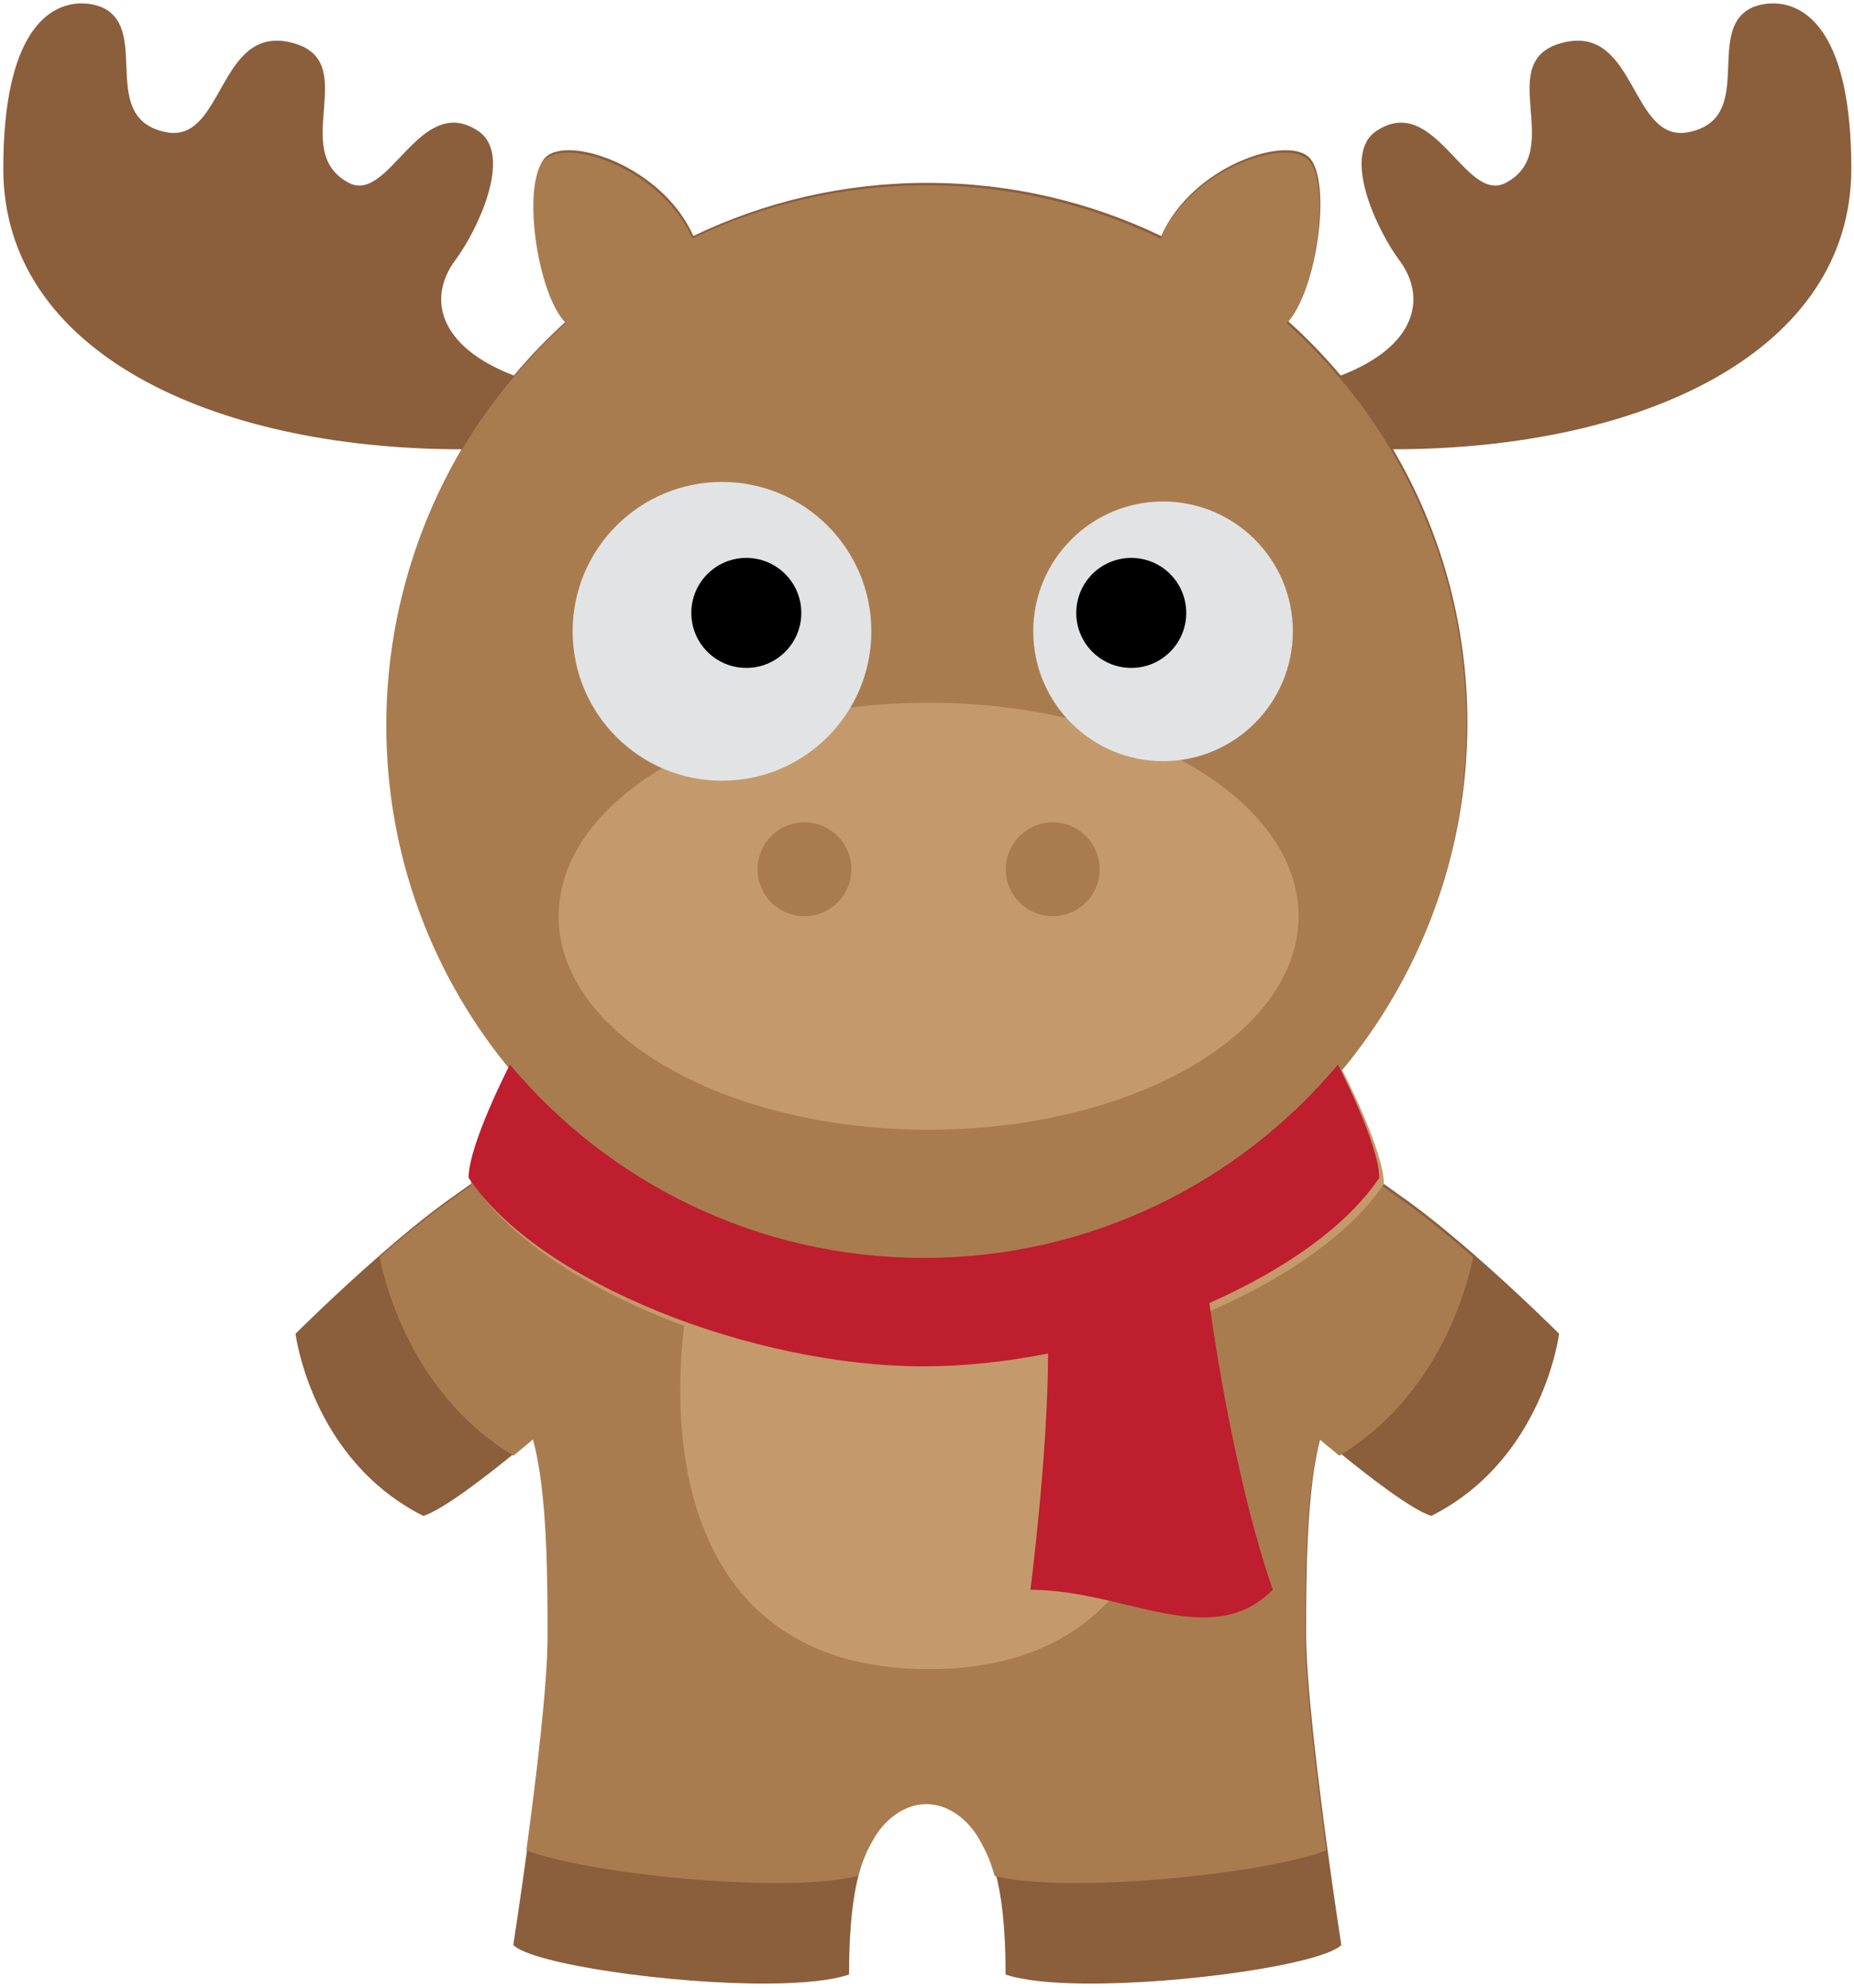 <?xml version="1.0" encoding="UTF-8" standalone="no"?>
<svg width="236px" height="253px" viewBox="0 0 236 253" version="1.1" xmlns="http://www.w3.org/2000/svg" xmlns:xlink="http://www.w3.org/1999/xlink" xmlns:sketch="http://www.bohemiancoding.com/sketch/ns">
    <!-- Generator: Sketch 3.2.1 (9977) - http://www.bohemiancoding.com/sketch -->
    <title>Slice 1</title>
    <desc>Created with Sketch.</desc>
    <defs></defs>
    <g id="Page-1" stroke="none" stroke-width="1" fill="none" fill-rule="evenodd" sketch:type="MSPage">
        <g id="brown_dark" sketch:type="MSLayerGroup" fill="#8B5E3C">
            <path d="M235.657,21.469 C235.657,4.121 229.888,0.565 225.914,0.435 C224.562,0.391 223.42,0.742 222.78,1.082 C217.061,4.129 223.553,15.138 214.915,16.823 C207.576,18.25 208.326,3.302 199.174,5.374 C189.699,7.52 199.528,19.151 191.663,23.272 C186.512,25.965 182.683,11.758 175.244,16.641 C170.611,19.688 175.45,29.56 178.109,33.101 C181.682,37.876 180.32,44.089 170.663,47.79 C168.582,45.312 166.329,42.983 163.915,40.827 C167.671,37.007 169.549,22.951 166.65,20.042 C163.774,17.166 151.734,21.146 147.819,30.042 C138.805,25.707 128.698,23.272 118.032,23.272 C107.365,23.272 97.267,25.697 88.256,30.032 C84.339,21.147 72.299,17.166 69.424,20.042 C66.528,22.95 68.405,36.985 72.149,40.815 C69.747,42.983 67.481,45.312 65.411,47.79 C55.754,44.089 54.391,37.876 57.965,33.101 C60.627,29.56 65.466,19.688 60.83,16.641 C53.394,11.758 49.563,25.965 44.412,23.272 C36.546,19.151 46.376,7.52 36.9,5.374 C27.748,3.302 28.499,18.25 21.159,16.823 C12.521,15.138 19.013,4.129 13.294,1.082 C12.682,0.756 11.606,0.42 10.331,0.431 C6.352,0.466 0.418,3.873 0.418,21.469 C0.418,44.699 26.825,57.147 58.759,57.179 C52.749,67.395 49.295,79.294 49.295,92.009 C49.295,108.813 55.324,124.212 65.336,136.154 C65.336,136.154 60.077,146.305 60.077,150.565 C59.478,150.983 58.114,151.96 58.017,152.035 C56.163,153.323 54.175,154.847 52.224,156.456 C50.946,157.507 49.669,158.592 48.446,159.664 C42.554,164.792 37.619,169.729 37.619,169.729 C37.619,169.729 39.583,185.706 53.887,192.917 C56.473,192.102 62.171,187.638 65.477,184.945 C66.956,183.733 67.956,182.874 67.956,182.874 C69.855,189.581 69.821,201.566 69.821,208.004 C69.821,214.077 68.373,225.987 67.129,235.151 C66.175,242.136 65.337,247.523 65.337,247.523 C67.744,249.931 85.455,252.536 97.972,252.426 C102.192,252.389 105.822,252.044 108.076,251.279 C108.076,245.001 108.634,241.074 109.343,238.424 C109.976,236.095 110.728,234.765 111.35,233.681 C112.67,231.385 115.117,229.282 118.036,229.282 L118.047,229.282 C120.964,229.282 123.412,231.385 124.731,233.681 C125.342,234.764 126.106,236.095 126.739,238.424 C127.447,241.075 128.005,245.001 128.005,251.279 C130.232,252.035 133.801,252.382 137.954,252.425 C150.479,252.557 168.326,249.941 170.743,247.523 C170.743,247.523 169.897,242.136 168.952,235.161 C167.707,225.997 166.259,214.077 166.259,208.003 C166.259,201.565 166.226,189.579 168.126,182.873 C168.126,182.873 169.124,183.731 170.604,184.944 C173.909,187.637 179.607,192.101 182.193,192.916 C196.497,185.706 198.461,169.728 198.461,169.728 C198.461,169.728 193.525,164.791 187.645,159.663 C186.411,158.59 185.134,157.505 183.858,156.455 C181.85,154.803 179.811,153.236 177.913,151.927 C177.871,151.894 176.605,150.971 176.004,150.564 C176.004,146.304 170.745,136.153 170.745,136.153 C180.757,124.211 186.786,108.812 186.786,92.008 C186.786,79.293 183.333,67.394 177.324,57.178 C209.25,57.147 235.657,44.699 235.657,21.469 L235.657,21.469 Z" id="Shape" sketch:type="MSShapeGroup"></path>
        </g>
        <g id="brown_medium" sketch:type="MSLayerGroup" transform="translate(48, 19)" fill="#A97C50">
            <path d="M139.52,140.977 C138.619,145.376 134.981,158.65 122.479,166.257 C121,165.045 120.002,164.186 120.002,164.186 C118.101,170.893 118.135,182.878 118.135,189.316 C118.135,195.389 119.582,207.31 120.827,216.474 C115.258,218.68 99.639,220.74 88.172,220.636 C84.35,220.602 80.988,220.326 78.614,219.737 C77.981,217.409 77.218,216.078 76.606,214.994 C75.289,212.698 72.84,210.595 69.923,210.595 L69.912,210.595 C66.993,210.595 64.547,212.698 63.226,214.994 C62.604,216.077 61.851,217.409 61.218,219.737 C58.638,220.378 54.892,220.648 50.655,220.64 C39.297,220.62 24.413,218.613 19.005,216.464 C20.25,207.3 21.698,195.39 21.698,189.317 C21.698,182.879 21.731,170.893 19.833,164.187 C19.833,164.187 18.833,165.045 17.354,166.258 C4.853,158.651 1.214,145.377 0.324,140.978 C1.549,139.905 2.825,138.821 4.103,137.77 C6.054,136.161 8.041,134.637 9.895,133.349 C9.992,133.273 11.356,132.297 11.956,131.879 C11.956,127.619 17.214,117.469 17.214,117.469 C7.203,105.526 1.173,90.128 1.173,73.323 C1.173,60.608 4.627,48.709 10.638,38.493 C12.591,35.167 14.811,32.034 17.29,29.104 C19.36,26.626 21.626,24.297 24.027,22.129 C20.284,18.299 18.407,4.264 21.302,1.356 C22.022,0.636 23.317,0.346 24.913,0.454 C29.695,0.779 37.198,4.684 40.135,11.345 C49.147,7.01 59.244,4.585 69.911,4.585 C80.576,4.585 90.684,7.02 99.698,11.356 C102.66,4.624 110.277,0.707 115.052,0.446 C116.587,0.362 117.828,0.656 118.528,1.356 C121.426,4.264 119.549,18.32 115.793,22.141 C118.208,24.297 120.461,26.626 122.542,29.104 C125.021,32.034 127.242,35.167 129.195,38.493 C135.204,48.709 138.658,60.608 138.658,73.323 C138.658,90.127 132.629,105.526 122.617,117.469 C122.617,117.469 127.875,127.619 127.875,131.879 C128.477,132.287 129.743,133.21 129.785,133.242 C131.683,134.551 133.723,136.117 135.73,137.77 C137.009,138.819 138.285,139.904 139.52,140.977 L139.52,140.977 Z M69.926,252.423 L69.919,252.423 L69.919,252.43 L69.926,252.43 L69.926,252.423 L69.926,252.423 Z" id="Shape" sketch:type="MSShapeGroup"></path>
        </g>
        <g id="brown_light" sketch:type="MSLayerGroup" transform="translate(60, 89)" fill="#C49A6C">
            <path d="M89.318,79.73 C91.699,99.838 86.216,123.413 58.211,123.413 C30.192,123.413 24.721,99.839 27.083,79.73 C15.311,75.363 5.117,68.946 0.244,61.682 C0.244,57.421 5.503,47.271 5.503,47.271 C18.11,62.315 37.039,71.875 58.2,71.875 C79.359,71.875 98.288,62.314 110.906,47.271 C110.906,47.271 116.165,57.421 116.165,61.682 C111.292,68.946 101.088,75.374 89.318,79.73 L89.318,79.73 Z M105.294,27.598 C105.294,42.602 84.211,54.765 58.202,54.765 C32.194,54.765 11.111,42.602 11.111,27.598 C11.111,12.593 32.194,0.431 58.202,0.431 C84.211,0.431 105.294,12.593 105.294,27.598 L105.294,27.598 Z M48.375,21.622 C48.375,18.322 45.699,15.647 42.4,15.647 C39.099,15.647 36.425,18.322 36.425,21.622 C36.425,24.922 39.099,27.598 42.4,27.598 C45.699,27.598 48.375,24.922 48.375,21.622 L48.375,21.622 Z M79.981,21.622 C79.981,18.322 77.305,15.647 74.006,15.647 C70.705,15.647 68.03,18.322 68.03,21.622 C68.03,24.922 70.705,27.598 74.006,27.598 C77.306,27.598 79.981,24.922 79.981,21.622 L79.981,21.622 Z M58.208,252.423 L58.201,252.423 L58.201,252.43 L58.208,252.43 L58.208,252.423 L58.208,252.423 Z" id="Shape" sketch:type="MSShapeGroup"></path>
        </g>
        <g id="scarf" sketch:type="MSLayerGroup" transform="translate(49.5, 170.5) rotate(-270) translate(-49.5, -170.5) translate(14, 44)" fill="#BE1E2D">
            <path d="M30.823,22.053 C30.823,22.053 51.758,19.349 67.317,13.984 C69.917,16.584 70.809,19.501 70.836,22.672 C70.891,29.163 67.317,36.725 67.317,44.833 C67.317,44.833 49.879,42.591 37.251,42.591 C38.303,47.956 38.882,53.321 38.882,58.385 C38.882,80.082 28.334,107.337 14.89,116.351 C10.629,116.351 0.479,111.093 0.479,111.093 C15.523,98.485 25.083,79.556 25.083,58.395 C25.083,37.237 15.522,18.308 0.479,5.689 C0.479,5.689 10.629,0.431 14.89,0.431 C21.048,4.562 26.617,12.535 30.823,22.053 L30.823,22.053 Z M35.661,252.423 L35.654,252.423 L35.654,252.43 L35.661,252.43 L35.661,252.423 L35.661,252.423 Z" id="Shape" sketch:type="MSShapeGroup"></path>
        </g>
        <g id="eyes" sketch:type="MSLayerGroup" transform="translate(38.5, 80.5) rotate(-270) translate(-38.5, -80.5) translate(19, -46)" fill="#E2E3E4">
            <path d="M19.343,54.085 C29.837,54.085 38.353,62.598 38.353,73.097 C38.353,83.592 29.836,92.107 19.343,92.107 C8.843,92.107 0.33,83.592 0.33,73.097 C0.331,62.598 8.844,54.085 19.343,54.085 L19.343,54.085 Z M2.819,16.952 C2.819,26.073 10.217,33.473 19.342,33.473 C28.463,33.473 35.865,26.073 35.865,16.952 C35.865,7.826 28.463,0.431 19.342,0.431 C10.217,0.431 2.819,7.826 2.819,16.952 L2.819,16.952 Z M19.35,252.423 L19.343,252.423 L19.343,252.43 L19.35,252.43 L19.35,252.423 L19.35,252.423 Z" id="Shape" sketch:type="MSShapeGroup"></path>
        </g>
        <g id="eyes_pupil" sketch:type="MSLayerGroup" transform="translate(88, 71)" fill="#000000">
            <circle id="Oval-1" sketch:type="MSShapeGroup" cx="7" cy="7" r="7"></circle>
            <circle id="Oval-2" sketch:type="MSShapeGroup" cx="56" cy="7" r="7"></circle>
        </g>
    </g>
</svg>